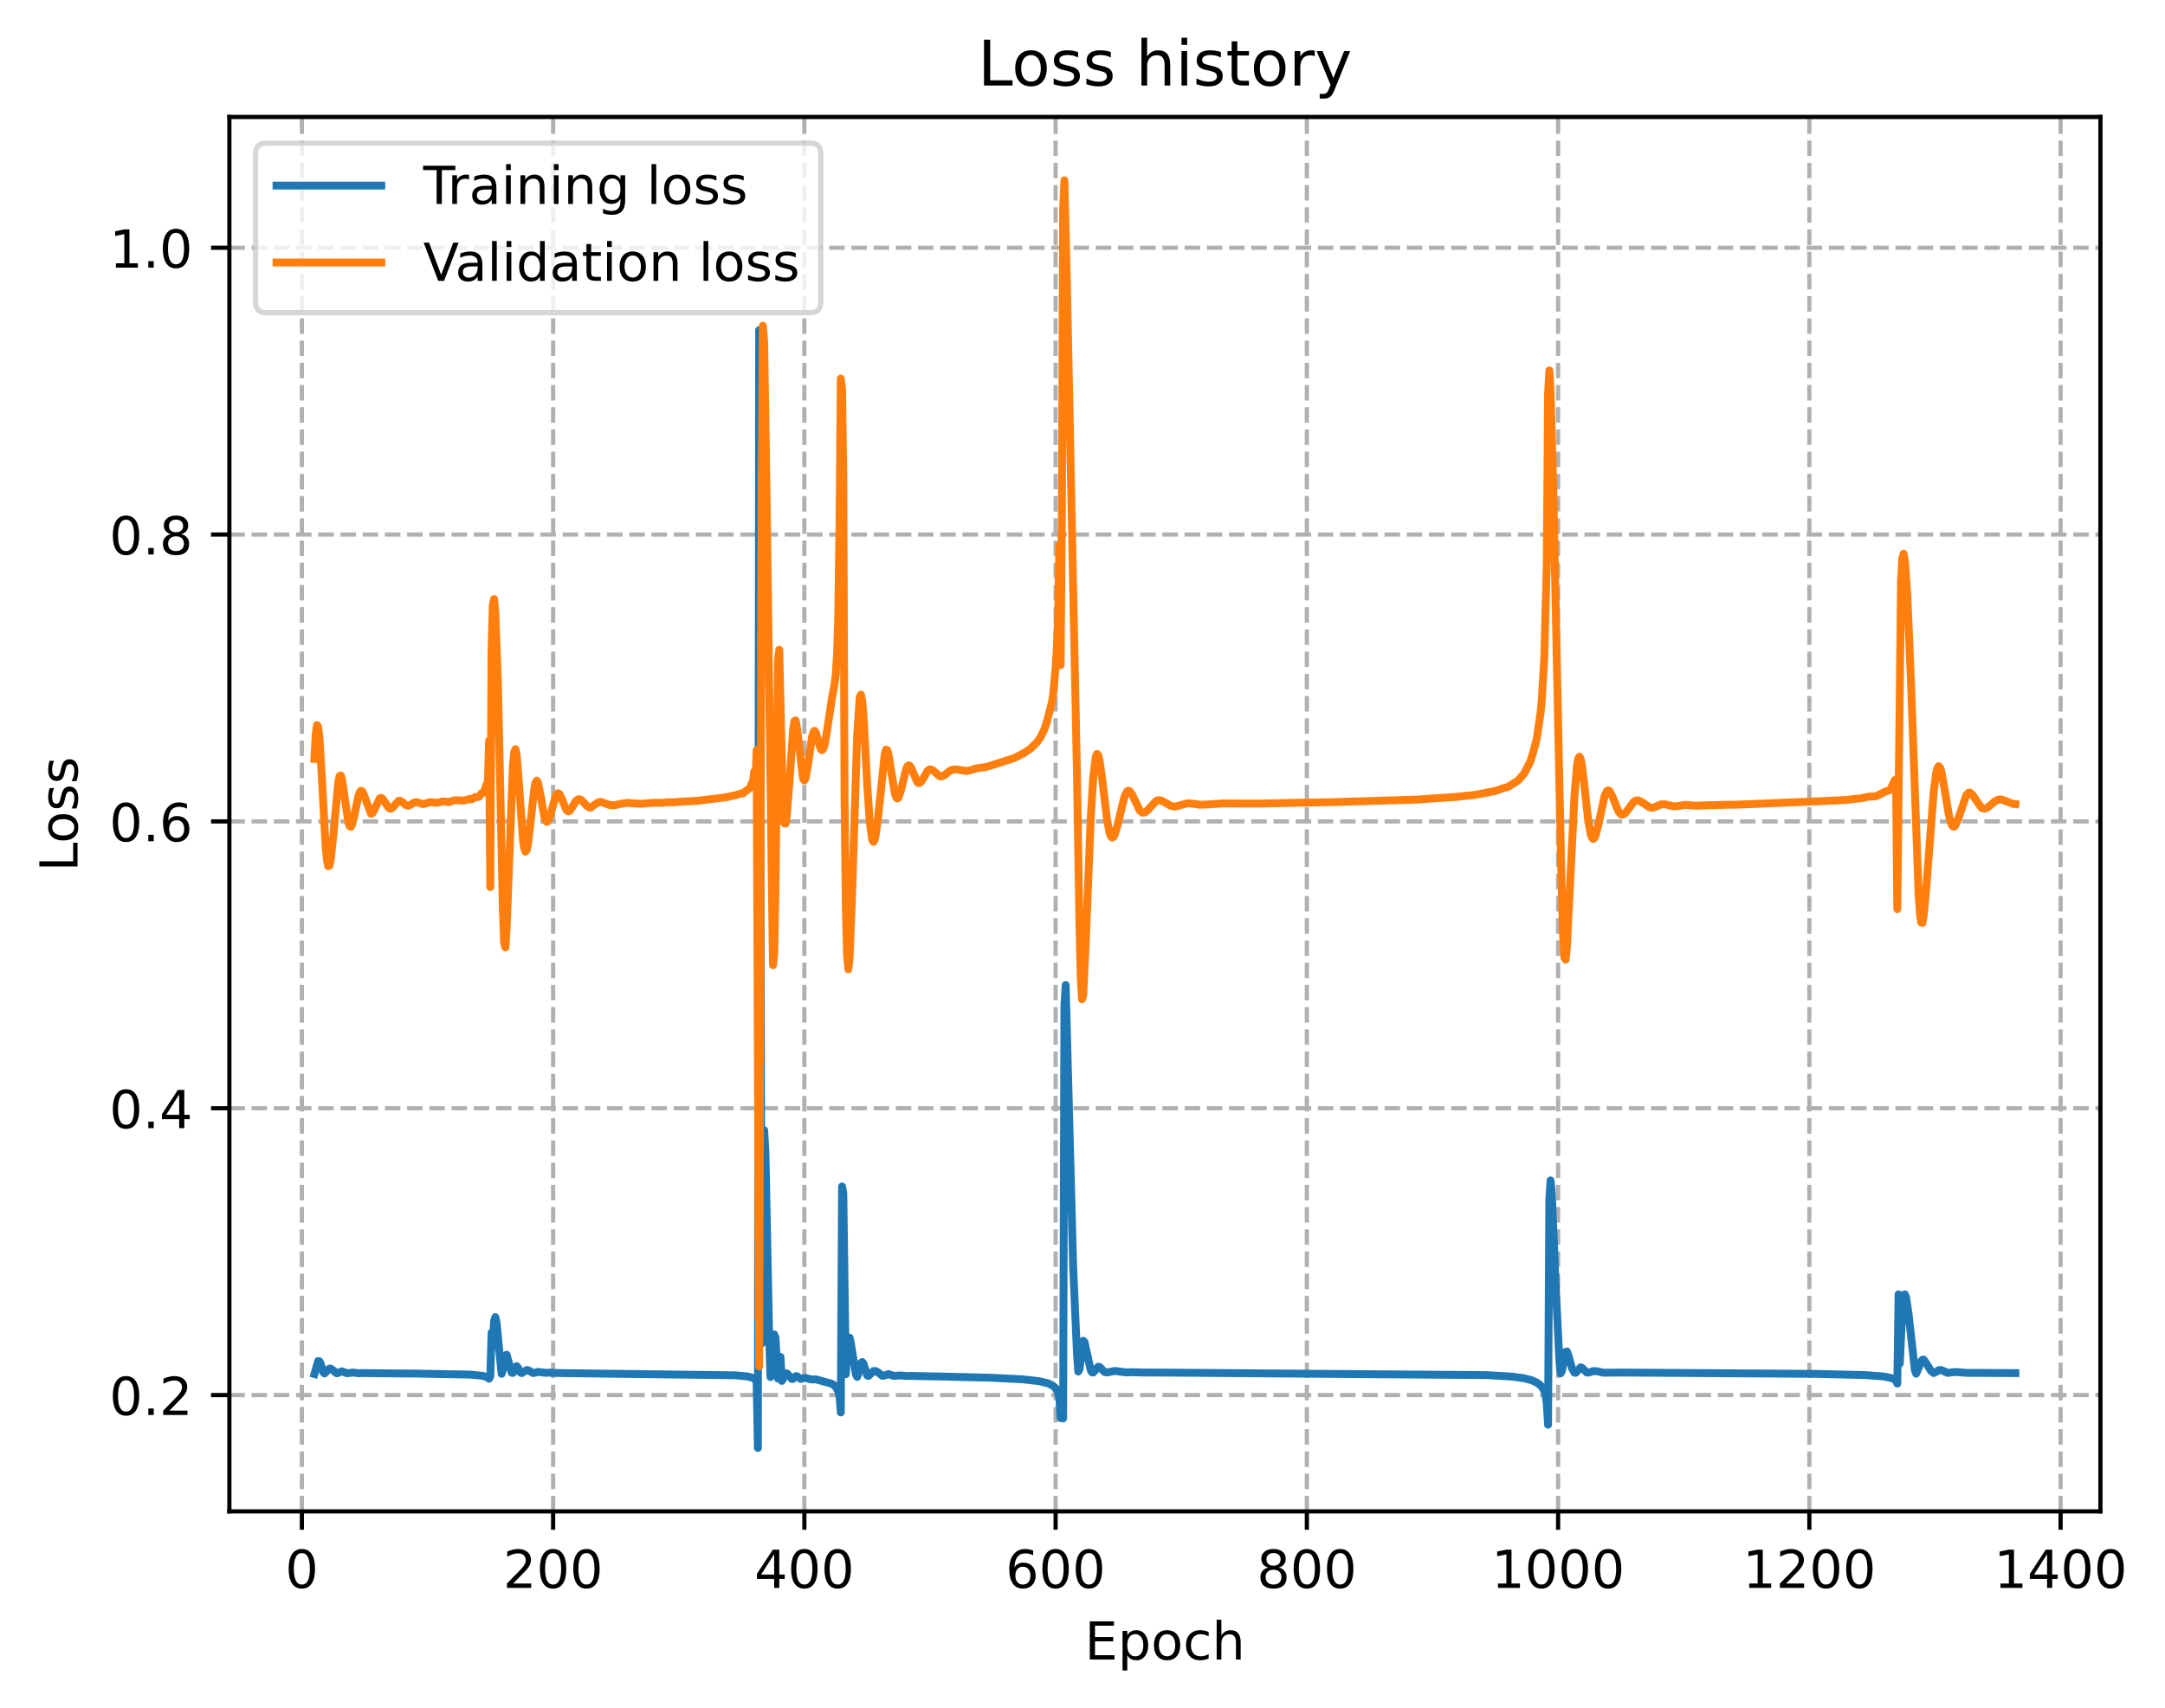 <?xml version="1.0" encoding="utf-8" standalone="no"?>
<!DOCTYPE svg PUBLIC "-//W3C//DTD SVG 1.1//EN"
  "http://www.w3.org/Graphics/SVG/1.1/DTD/svg11.dtd">
<!-- Created with matplotlib (https://matplotlib.org/) -->
<svg height="325.986pt" version="1.1" viewBox="0 0 413.225 325.986" width="413.225pt" xmlns="http://www.w3.org/2000/svg" xmlns:xlink="http://www.w3.org/1999/xlink">
 <defs>
  <style type="text/css">
*{stroke-linecap:butt;stroke-linejoin:round;}
  </style>
 </defs>
 <g id="figure_1">
  <g id="patch_1">
   <path d="M 0 325.986 
L 413.225 325.986 
L 413.225 0 
L 0 0 
z
" style="fill:#ffffff;"/>
  </g>
  <g id="axes_1">
   <g id="patch_2">
    <path d="M 43.781 288.43 
L 400.901 288.43 
L 400.901 22.318 
L 43.781 22.318 
z
" style="fill:#ffffff;"/>
   </g>
   <g id="matplotlib.axis_1">
    <g id="xtick_1">
     <g id="line2d_1">
      <path clip-path="url(#pef7f6960ed)" d="M 57.616 288.43 
L 57.616 22.318 
" style="fill:none;stroke:#b0b0b0;stroke-dasharray:2.96,1.28;stroke-dashoffset:0;stroke-width:0.8;"/>
     </g>
     <g id="line2d_2">
      <defs>
       <path d="M 0 0 
L 0 3.5 
" id="m39f2419088" style="stroke:#000000;stroke-width:0.8;"/>
      </defs>
      <g>
       <use style="stroke:#000000;stroke-width:0.8;" x="57.616" xlink:href="#m39f2419088" y="288.43"/>
      </g>
     </g>
     <g id="text_1">
      <!-- 0 -->
      <defs>
       <path d="M 31.781 66.406 
Q 24.172 66.406 20.328 58.906 
Q 16.5 51.422 16.5 36.375 
Q 16.5 21.391 20.328 13.891 
Q 24.172 6.391 31.781 6.391 
Q 39.453 6.391 43.281 13.891 
Q 47.125 21.391 47.125 36.375 
Q 47.125 51.422 43.281 58.906 
Q 39.453 66.406 31.781 66.406 
z
M 31.781 74.219 
Q 44.047 74.219 50.516 64.516 
Q 56.984 54.828 56.984 36.375 
Q 56.984 17.969 50.516 8.266 
Q 44.047 -1.422 31.781 -1.422 
Q 19.531 -1.422 13.062 8.266 
Q 6.594 17.969 6.594 36.375 
Q 6.594 54.828 13.062 64.516 
Q 19.531 74.219 31.781 74.219 
z
" id="DejaVuSans-48"/>
      </defs>
      <g transform="translate(54.435 303.029)scale(0.1 -0.1)">
       <use xlink:href="#DejaVuSans-48"/>
      </g>
     </g>
    </g>
    <g id="xtick_2">
     <g id="line2d_3">
      <path clip-path="url(#pef7f6960ed)" d="M 105.571 288.43 
L 105.571 22.318 
" style="fill:none;stroke:#b0b0b0;stroke-dasharray:2.96,1.28;stroke-dashoffset:0;stroke-width:0.8;"/>
     </g>
     <g id="line2d_4">
      <g>
       <use style="stroke:#000000;stroke-width:0.8;" x="105.571" xlink:href="#m39f2419088" y="288.43"/>
      </g>
     </g>
     <g id="text_2">
      <!-- 200 -->
      <defs>
       <path d="M 19.188 8.297 
L 53.609 8.297 
L 53.609 0 
L 7.328 0 
L 7.328 8.297 
Q 12.938 14.109 22.625 23.891 
Q 32.328 33.688 34.812 36.531 
Q 39.547 41.844 41.422 45.531 
Q 43.312 49.219 43.312 52.781 
Q 43.312 58.594 39.234 62.25 
Q 35.156 65.922 28.609 65.922 
Q 23.969 65.922 18.812 64.312 
Q 13.672 62.703 7.812 59.422 
L 7.812 69.391 
Q 13.766 71.781 18.938 73 
Q 24.125 74.219 28.422 74.219 
Q 39.75 74.219 46.484 68.547 
Q 53.219 62.891 53.219 53.422 
Q 53.219 48.922 51.531 44.891 
Q 49.859 40.875 45.406 35.406 
Q 44.188 33.984 37.641 27.219 
Q 31.109 20.453 19.188 8.297 
z
" id="DejaVuSans-50"/>
      </defs>
      <g transform="translate(96.027 303.029)scale(0.1 -0.1)">
       <use xlink:href="#DejaVuSans-50"/>
       <use x="63.623" xlink:href="#DejaVuSans-48"/>
       <use x="127.246" xlink:href="#DejaVuSans-48"/>
      </g>
     </g>
    </g>
    <g id="xtick_3">
     <g id="line2d_5">
      <path clip-path="url(#pef7f6960ed)" d="M 153.526 288.43 
L 153.526 22.318 
" style="fill:none;stroke:#b0b0b0;stroke-dasharray:2.96,1.28;stroke-dashoffset:0;stroke-width:0.8;"/>
     </g>
     <g id="line2d_6">
      <g>
       <use style="stroke:#000000;stroke-width:0.8;" x="153.526" xlink:href="#m39f2419088" y="288.43"/>
      </g>
     </g>
     <g id="text_3">
      <!-- 400 -->
      <defs>
       <path d="M 37.797 64.312 
L 12.891 25.391 
L 37.797 25.391 
z
M 35.203 72.906 
L 47.609 72.906 
L 47.609 25.391 
L 58.016 25.391 
L 58.016 17.188 
L 47.609 17.188 
L 47.609 0 
L 37.797 0 
L 37.797 17.188 
L 4.891 17.188 
L 4.891 26.703 
z
" id="DejaVuSans-52"/>
      </defs>
      <g transform="translate(143.982 303.029)scale(0.1 -0.1)">
       <use xlink:href="#DejaVuSans-52"/>
       <use x="63.623" xlink:href="#DejaVuSans-48"/>
       <use x="127.246" xlink:href="#DejaVuSans-48"/>
      </g>
     </g>
    </g>
    <g id="xtick_4">
     <g id="line2d_7">
      <path clip-path="url(#pef7f6960ed)" d="M 201.481 288.43 
L 201.481 22.318 
" style="fill:none;stroke:#b0b0b0;stroke-dasharray:2.96,1.28;stroke-dashoffset:0;stroke-width:0.8;"/>
     </g>
     <g id="line2d_8">
      <g>
       <use style="stroke:#000000;stroke-width:0.8;" x="201.481" xlink:href="#m39f2419088" y="288.43"/>
      </g>
     </g>
     <g id="text_4">
      <!-- 600 -->
      <defs>
       <path d="M 33.016 40.375 
Q 26.375 40.375 22.484 35.828 
Q 18.609 31.297 18.609 23.391 
Q 18.609 15.531 22.484 10.953 
Q 26.375 6.391 33.016 6.391 
Q 39.656 6.391 43.531 10.953 
Q 47.406 15.531 47.406 23.391 
Q 47.406 31.297 43.531 35.828 
Q 39.656 40.375 33.016 40.375 
z
M 52.594 71.297 
L 52.594 62.312 
Q 48.875 64.062 45.094 64.984 
Q 41.312 65.922 37.594 65.922 
Q 27.828 65.922 22.672 59.328 
Q 17.531 52.734 16.797 39.406 
Q 19.672 43.656 24.016 45.922 
Q 28.375 48.188 33.594 48.188 
Q 44.578 48.188 50.953 41.516 
Q 57.328 34.859 57.328 23.391 
Q 57.328 12.156 50.688 5.359 
Q 44.047 -1.422 33.016 -1.422 
Q 20.359 -1.422 13.672 8.266 
Q 6.984 17.969 6.984 36.375 
Q 6.984 53.656 15.188 63.938 
Q 23.391 74.219 37.203 74.219 
Q 40.922 74.219 44.703 73.484 
Q 48.484 72.75 52.594 71.297 
z
" id="DejaVuSans-54"/>
      </defs>
      <g transform="translate(191.937 303.029)scale(0.1 -0.1)">
       <use xlink:href="#DejaVuSans-54"/>
       <use x="63.623" xlink:href="#DejaVuSans-48"/>
       <use x="127.246" xlink:href="#DejaVuSans-48"/>
      </g>
     </g>
    </g>
    <g id="xtick_5">
     <g id="line2d_9">
      <path clip-path="url(#pef7f6960ed)" d="M 249.436 288.43 
L 249.436 22.318 
" style="fill:none;stroke:#b0b0b0;stroke-dasharray:2.96,1.28;stroke-dashoffset:0;stroke-width:0.8;"/>
     </g>
     <g id="line2d_10">
      <g>
       <use style="stroke:#000000;stroke-width:0.8;" x="249.436" xlink:href="#m39f2419088" y="288.43"/>
      </g>
     </g>
     <g id="text_5">
      <!-- 800 -->
      <defs>
       <path d="M 31.781 34.625 
Q 24.75 34.625 20.719 30.859 
Q 16.703 27.094 16.703 20.516 
Q 16.703 13.922 20.719 10.156 
Q 24.75 6.391 31.781 6.391 
Q 38.812 6.391 42.859 10.172 
Q 46.922 13.969 46.922 20.516 
Q 46.922 27.094 42.891 30.859 
Q 38.875 34.625 31.781 34.625 
z
M 21.922 38.812 
Q 15.578 40.375 12.031 44.719 
Q 8.5 49.078 8.5 55.328 
Q 8.5 64.062 14.719 69.141 
Q 20.953 74.219 31.781 74.219 
Q 42.672 74.219 48.875 69.141 
Q 55.078 64.062 55.078 55.328 
Q 55.078 49.078 51.531 44.719 
Q 48 40.375 41.703 38.812 
Q 48.828 37.156 52.797 32.312 
Q 56.781 27.484 56.781 20.516 
Q 56.781 9.906 50.312 4.234 
Q 43.844 -1.422 31.781 -1.422 
Q 19.734 -1.422 13.25 4.234 
Q 6.781 9.906 6.781 20.516 
Q 6.781 27.484 10.781 32.312 
Q 14.797 37.156 21.922 38.812 
z
M 18.312 54.391 
Q 18.312 48.734 21.844 45.562 
Q 25.391 42.391 31.781 42.391 
Q 38.141 42.391 41.719 45.562 
Q 45.312 48.734 45.312 54.391 
Q 45.312 60.062 41.719 63.234 
Q 38.141 66.406 31.781 66.406 
Q 25.391 66.406 21.844 63.234 
Q 18.312 60.062 18.312 54.391 
z
" id="DejaVuSans-56"/>
      </defs>
      <g transform="translate(239.892 303.029)scale(0.1 -0.1)">
       <use xlink:href="#DejaVuSans-56"/>
       <use x="63.623" xlink:href="#DejaVuSans-48"/>
       <use x="127.246" xlink:href="#DejaVuSans-48"/>
      </g>
     </g>
    </g>
    <g id="xtick_6">
     <g id="line2d_11">
      <path clip-path="url(#pef7f6960ed)" d="M 297.391 288.43 
L 297.391 22.318 
" style="fill:none;stroke:#b0b0b0;stroke-dasharray:2.96,1.28;stroke-dashoffset:0;stroke-width:0.8;"/>
     </g>
     <g id="line2d_12">
      <g>
       <use style="stroke:#000000;stroke-width:0.8;" x="297.391" xlink:href="#m39f2419088" y="288.43"/>
      </g>
     </g>
     <g id="text_6">
      <!-- 1000 -->
      <defs>
       <path d="M 12.406 8.297 
L 28.516 8.297 
L 28.516 63.922 
L 10.984 60.406 
L 10.984 69.391 
L 28.422 72.906 
L 38.281 72.906 
L 38.281 8.297 
L 54.391 8.297 
L 54.391 0 
L 12.406 0 
z
" id="DejaVuSans-49"/>
      </defs>
      <g transform="translate(284.666 303.029)scale(0.1 -0.1)">
       <use xlink:href="#DejaVuSans-49"/>
       <use x="63.623" xlink:href="#DejaVuSans-48"/>
       <use x="127.246" xlink:href="#DejaVuSans-48"/>
       <use x="190.869" xlink:href="#DejaVuSans-48"/>
      </g>
     </g>
    </g>
    <g id="xtick_7">
     <g id="line2d_13">
      <path clip-path="url(#pef7f6960ed)" d="M 345.346 288.43 
L 345.346 22.318 
" style="fill:none;stroke:#b0b0b0;stroke-dasharray:2.96,1.28;stroke-dashoffset:0;stroke-width:0.8;"/>
     </g>
     <g id="line2d_14">
      <g>
       <use style="stroke:#000000;stroke-width:0.8;" x="345.346" xlink:href="#m39f2419088" y="288.43"/>
      </g>
     </g>
     <g id="text_7">
      <!-- 1200 -->
      <g transform="translate(332.621 303.029)scale(0.1 -0.1)">
       <use xlink:href="#DejaVuSans-49"/>
       <use x="63.623" xlink:href="#DejaVuSans-50"/>
       <use x="127.246" xlink:href="#DejaVuSans-48"/>
       <use x="190.869" xlink:href="#DejaVuSans-48"/>
      </g>
     </g>
    </g>
    <g id="xtick_8">
     <g id="line2d_15">
      <path clip-path="url(#pef7f6960ed)" d="M 393.3 288.43 
L 393.3 22.318 
" style="fill:none;stroke:#b0b0b0;stroke-dasharray:2.96,1.28;stroke-dashoffset:0;stroke-width:0.8;"/>
     </g>
     <g id="line2d_16">
      <g>
       <use style="stroke:#000000;stroke-width:0.8;" x="393.3" xlink:href="#m39f2419088" y="288.43"/>
      </g>
     </g>
     <g id="text_8">
      <!-- 1400 -->
      <g transform="translate(380.575 303.029)scale(0.1 -0.1)">
       <use xlink:href="#DejaVuSans-49"/>
       <use x="63.623" xlink:href="#DejaVuSans-52"/>
       <use x="127.246" xlink:href="#DejaVuSans-48"/>
       <use x="190.869" xlink:href="#DejaVuSans-48"/>
      </g>
     </g>
    </g>
    <g id="text_9">
     <!-- Epoch -->
     <defs>
      <path d="M 9.812 72.906 
L 55.906 72.906 
L 55.906 64.594 
L 19.672 64.594 
L 19.672 43.016 
L 54.391 43.016 
L 54.391 34.719 
L 19.672 34.719 
L 19.672 8.297 
L 56.781 8.297 
L 56.781 0 
L 9.812 0 
z
" id="DejaVuSans-69"/>
      <path d="M 18.109 8.203 
L 18.109 -20.797 
L 9.078 -20.797 
L 9.078 54.688 
L 18.109 54.688 
L 18.109 46.391 
Q 20.953 51.266 25.266 53.625 
Q 29.594 56 35.594 56 
Q 45.562 56 51.781 48.094 
Q 58.016 40.188 58.016 27.297 
Q 58.016 14.406 51.781 6.484 
Q 45.562 -1.422 35.594 -1.422 
Q 29.594 -1.422 25.266 0.953 
Q 20.953 3.328 18.109 8.203 
z
M 48.688 27.297 
Q 48.688 37.203 44.609 42.844 
Q 40.531 48.484 33.406 48.484 
Q 26.266 48.484 22.188 42.844 
Q 18.109 37.203 18.109 27.297 
Q 18.109 17.391 22.188 11.75 
Q 26.266 6.109 33.406 6.109 
Q 40.531 6.109 44.609 11.75 
Q 48.688 17.391 48.688 27.297 
z
" id="DejaVuSans-112"/>
      <path d="M 30.609 48.391 
Q 23.391 48.391 19.188 42.75 
Q 14.984 37.109 14.984 27.297 
Q 14.984 17.484 19.156 11.844 
Q 23.344 6.203 30.609 6.203 
Q 37.797 6.203 41.984 11.859 
Q 46.188 17.531 46.188 27.297 
Q 46.188 37.016 41.984 42.703 
Q 37.797 48.391 30.609 48.391 
z
M 30.609 56 
Q 42.328 56 49.016 48.375 
Q 55.719 40.766 55.719 27.297 
Q 55.719 13.875 49.016 6.219 
Q 42.328 -1.422 30.609 -1.422 
Q 18.844 -1.422 12.172 6.219 
Q 5.516 13.875 5.516 27.297 
Q 5.516 40.766 12.172 48.375 
Q 18.844 56 30.609 56 
z
" id="DejaVuSans-111"/>
      <path d="M 48.781 52.594 
L 48.781 44.188 
Q 44.969 46.297 41.141 47.344 
Q 37.312 48.391 33.406 48.391 
Q 24.656 48.391 19.812 42.844 
Q 14.984 37.312 14.984 27.297 
Q 14.984 17.281 19.812 11.734 
Q 24.656 6.203 33.406 6.203 
Q 37.312 6.203 41.141 7.25 
Q 44.969 8.297 48.781 10.406 
L 48.781 2.094 
Q 45.016 0.344 40.984 -0.531 
Q 36.969 -1.422 32.422 -1.422 
Q 20.062 -1.422 12.781 6.344 
Q 5.516 14.109 5.516 27.297 
Q 5.516 40.672 12.859 48.328 
Q 20.219 56 33.016 56 
Q 37.156 56 41.109 55.141 
Q 45.062 54.297 48.781 52.594 
z
" id="DejaVuSans-99"/>
      <path d="M 54.891 33.016 
L 54.891 0 
L 45.906 0 
L 45.906 32.719 
Q 45.906 40.484 42.875 44.328 
Q 39.844 48.188 33.797 48.188 
Q 26.516 48.188 22.312 43.547 
Q 18.109 38.922 18.109 30.906 
L 18.109 0 
L 9.078 0 
L 9.078 75.984 
L 18.109 75.984 
L 18.109 46.188 
Q 21.344 51.125 25.703 53.562 
Q 30.078 56 35.797 56 
Q 45.219 56 50.047 50.172 
Q 54.891 44.344 54.891 33.016 
z
" id="DejaVuSans-104"/>
     </defs>
     <g transform="translate(207.03 316.707)scale(0.1 -0.1)">
      <use xlink:href="#DejaVuSans-69"/>
      <use x="63.184" xlink:href="#DejaVuSans-112"/>
      <use x="126.66" xlink:href="#DejaVuSans-111"/>
      <use x="187.842" xlink:href="#DejaVuSans-99"/>
      <use x="242.822" xlink:href="#DejaVuSans-104"/>
     </g>
    </g>
   </g>
   <g id="matplotlib.axis_2">
    <g id="ytick_1">
     <g id="line2d_17">
      <path clip-path="url(#pef7f6960ed)" d="M 43.781 266.233 
L 400.901 266.233 
" style="fill:none;stroke:#b0b0b0;stroke-dasharray:2.96,1.28;stroke-dashoffset:0;stroke-width:0.8;"/>
     </g>
     <g id="line2d_18">
      <defs>
       <path d="M 0 0 
L -3.5 0 
" id="mbfe4d84123" style="stroke:#000000;stroke-width:0.8;"/>
      </defs>
      <g>
       <use style="stroke:#000000;stroke-width:0.8;" x="43.781" xlink:href="#mbfe4d84123" y="266.233"/>
      </g>
     </g>
     <g id="text_10">
      <!-- 0.2 -->
      <defs>
       <path d="M 10.688 12.406 
L 21 12.406 
L 21 0 
L 10.688 0 
z
" id="DejaVuSans-46"/>
      </defs>
      <g transform="translate(20.878 270.032)scale(0.1 -0.1)">
       <use xlink:href="#DejaVuSans-48"/>
       <use x="63.623" xlink:href="#DejaVuSans-46"/>
       <use x="95.41" xlink:href="#DejaVuSans-50"/>
      </g>
     </g>
    </g>
    <g id="ytick_2">
     <g id="line2d_19">
      <path clip-path="url(#pef7f6960ed)" d="M 43.781 211.493 
L 400.901 211.493 
" style="fill:none;stroke:#b0b0b0;stroke-dasharray:2.96,1.28;stroke-dashoffset:0;stroke-width:0.8;"/>
     </g>
     <g id="line2d_20">
      <g>
       <use style="stroke:#000000;stroke-width:0.8;" x="43.781" xlink:href="#mbfe4d84123" y="211.493"/>
      </g>
     </g>
     <g id="text_11">
      <!-- 0.4 -->
      <g transform="translate(20.878 215.293)scale(0.1 -0.1)">
       <use xlink:href="#DejaVuSans-48"/>
       <use x="63.623" xlink:href="#DejaVuSans-46"/>
       <use x="95.41" xlink:href="#DejaVuSans-52"/>
      </g>
     </g>
    </g>
    <g id="ytick_3">
     <g id="line2d_21">
      <path clip-path="url(#pef7f6960ed)" d="M 43.781 156.754 
L 400.901 156.754 
" style="fill:none;stroke:#b0b0b0;stroke-dasharray:2.96,1.28;stroke-dashoffset:0;stroke-width:0.8;"/>
     </g>
     <g id="line2d_22">
      <g>
       <use style="stroke:#000000;stroke-width:0.8;" x="43.781" xlink:href="#mbfe4d84123" y="156.754"/>
      </g>
     </g>
     <g id="text_12">
      <!-- 0.6 -->
      <g transform="translate(20.878 160.553)scale(0.1 -0.1)">
       <use xlink:href="#DejaVuSans-48"/>
       <use x="63.623" xlink:href="#DejaVuSans-46"/>
       <use x="95.41" xlink:href="#DejaVuSans-54"/>
      </g>
     </g>
    </g>
    <g id="ytick_4">
     <g id="line2d_23">
      <path clip-path="url(#pef7f6960ed)" d="M 43.781 102.015 
L 400.901 102.015 
" style="fill:none;stroke:#b0b0b0;stroke-dasharray:2.96,1.28;stroke-dashoffset:0;stroke-width:0.8;"/>
     </g>
     <g id="line2d_24">
      <g>
       <use style="stroke:#000000;stroke-width:0.8;" x="43.781" xlink:href="#mbfe4d84123" y="102.015"/>
      </g>
     </g>
     <g id="text_13">
      <!-- 0.8 -->
      <g transform="translate(20.878 105.814)scale(0.1 -0.1)">
       <use xlink:href="#DejaVuSans-48"/>
       <use x="63.623" xlink:href="#DejaVuSans-46"/>
       <use x="95.41" xlink:href="#DejaVuSans-56"/>
      </g>
     </g>
    </g>
    <g id="ytick_5">
     <g id="line2d_25">
      <path clip-path="url(#pef7f6960ed)" d="M 43.781 47.275 
L 400.901 47.275 
" style="fill:none;stroke:#b0b0b0;stroke-dasharray:2.96,1.28;stroke-dashoffset:0;stroke-width:0.8;"/>
     </g>
     <g id="line2d_26">
      <g>
       <use style="stroke:#000000;stroke-width:0.8;" x="43.781" xlink:href="#mbfe4d84123" y="47.275"/>
      </g>
     </g>
     <g id="text_14">
      <!-- 1.0 -->
      <g transform="translate(20.878 51.074)scale(0.1 -0.1)">
       <use xlink:href="#DejaVuSans-49"/>
       <use x="63.623" xlink:href="#DejaVuSans-46"/>
       <use x="95.41" xlink:href="#DejaVuSans-48"/>
      </g>
     </g>
    </g>
    <g id="text_15">
     <!-- Loss -->
     <defs>
      <path d="M 9.812 72.906 
L 19.672 72.906 
L 19.672 8.297 
L 55.172 8.297 
L 55.172 0 
L 9.812 0 
z
" id="DejaVuSans-76"/>
      <path d="M 44.281 53.078 
L 44.281 44.578 
Q 40.484 46.531 36.375 47.5 
Q 32.281 48.484 27.875 48.484 
Q 21.188 48.484 17.844 46.438 
Q 14.5 44.391 14.5 40.281 
Q 14.5 37.156 16.891 35.375 
Q 19.281 33.594 26.516 31.984 
L 29.594 31.297 
Q 39.156 29.25 43.188 25.516 
Q 47.219 21.781 47.219 15.094 
Q 47.219 7.469 41.188 3.016 
Q 35.156 -1.422 24.609 -1.422 
Q 20.219 -1.422 15.453 -0.562 
Q 10.688 0.297 5.422 2 
L 5.422 11.281 
Q 10.406 8.688 15.234 7.391 
Q 20.062 6.109 24.812 6.109 
Q 31.156 6.109 34.562 8.281 
Q 37.984 10.453 37.984 14.406 
Q 37.984 18.062 35.516 20.016 
Q 33.062 21.969 24.703 23.781 
L 21.578 24.516 
Q 13.234 26.266 9.516 29.906 
Q 5.812 33.547 5.812 39.891 
Q 5.812 47.609 11.281 51.797 
Q 16.75 56 26.812 56 
Q 31.781 56 36.172 55.266 
Q 40.578 54.547 44.281 53.078 
z
" id="DejaVuSans-115"/>
     </defs>
     <g transform="translate(14.798 166.341)rotate(-90)scale(0.1 -0.1)">
      <use xlink:href="#DejaVuSans-76"/>
      <use x="53.963" xlink:href="#DejaVuSans-111"/>
      <use x="115.145" xlink:href="#DejaVuSans-115"/>
      <use x="167.244" xlink:href="#DejaVuSans-115"/>
     </g>
    </g>
   </g>
   <g id="line2d_27">
    <path clip-path="url(#pef7f6960ed)" d="M 60.014 262.218 
L 60.733 259.724 
L 60.973 259.788 
L 61.213 260.293 
L 61.692 261.873 
L 61.932 262.106 
L 62.891 261.174 
L 63.131 261.187 
L 63.611 261.522 
L 64.09 261.985 
L 64.33 262.074 
L 64.809 261.866 
L 65.289 261.71 
L 66.248 262.064 
L 67.447 261.934 
L 68.406 262.062 
L 69.605 262.028 
L 70.804 262.052 
L 73.441 262.08 
L 79.436 262.131 
L 89.746 262.328 
L 92.144 262.557 
L 92.863 262.773 
L 93.343 263.1 
L 93.582 262.653 
L 93.822 254.323 
L 94.062 256.36 
L 94.302 252.087 
L 94.541 251.342 
L 94.781 252.45 
L 95.261 257.429 
L 95.74 262.186 
L 95.98 261.415 
L 96.46 258.73 
L 96.699 258.529 
L 97.659 261.973 
L 97.898 262.01 
L 98.378 260.857 
L 98.618 260.715 
L 98.857 260.975 
L 99.337 261.933 
L 99.577 262.042 
L 100.536 261.447 
L 101.015 261.59 
L 101.735 262.024 
L 102.214 261.944 
L 102.694 261.801 
L 104.132 261.986 
L 104.852 261.949 
L 106.29 262.018 
L 107.729 262.045 
L 140.338 262.459 
L 142.736 262.686 
L 143.695 262.957 
L 144.175 263.296 
L 144.415 263.617 
L 144.654 276.334 
L 144.894 62.993 
L 145.374 256.401 
L 145.613 240.266 
L 145.853 215.689 
L 146.093 219.8 
L 146.812 255.351 
L 147.052 262.789 
L 147.292 262.073 
L 147.771 254.66 
L 148.011 255.301 
L 148.491 263.081 
L 148.731 259.741 
L 148.97 258.945 
L 149.21 263.531 
L 149.45 263.188 
L 149.69 262.441 
L 149.929 262.105 
L 150.169 262.086 
L 150.649 262.578 
L 151.128 263.157 
L 151.368 263.151 
L 151.848 262.652 
L 152.087 262.613 
L 152.807 263.152 
L 153.286 263.043 
L 153.766 262.94 
L 154.485 263.173 
L 154.965 263.259 
L 155.684 263.223 
L 158.801 264.079 
L 159.281 264.416 
L 159.76 265.02 
L 160 265.528 
L 160.24 266.474 
L 160.479 269.55 
L 160.719 226.426 
L 160.959 227.714 
L 161.439 262.254 
L 161.678 257.981 
L 161.918 255.698 
L 162.158 255.282 
L 162.398 256.338 
L 163.357 262.286 
L 163.597 262.767 
L 163.836 262.142 
L 164.316 260.152 
L 164.556 259.92 
L 164.795 260.189 
L 165.515 262.486 
L 165.754 262.589 
L 166.714 261.654 
L 167.193 261.656 
L 167.673 261.97 
L 168.392 262.541 
L 168.632 262.562 
L 169.591 262.229 
L 170.55 262.575 
L 171.989 262.49 
L 172.948 262.594 
L 174.147 262.581 
L 175.345 262.611 
L 179.422 262.688 
L 189.013 262.918 
L 195.247 263.232 
L 198.364 263.585 
L 200.042 263.993 
L 201.001 264.475 
L 201.481 264.932 
L 201.721 265.295 
L 201.96 265.87 
L 202.2 266.973 
L 202.44 270.616 
L 202.68 265.104 
L 202.92 270.694 
L 203.159 192.107 
L 203.399 187.992 
L 204.838 242.038 
L 205.557 258.254 
L 205.797 261.741 
L 206.037 261.345 
L 206.756 255.877 
L 206.996 256.106 
L 208.195 261.524 
L 208.434 261.911 
L 208.674 261.925 
L 209.633 260.812 
L 209.873 260.875 
L 210.353 261.365 
L 210.832 261.843 
L 211.312 261.922 
L 212.75 261.628 
L 214.908 261.903 
L 216.107 261.875 
L 217.786 261.925 
L 221.622 261.939 
L 283.723 262.424 
L 288.519 262.704 
L 290.917 263.029 
L 292.355 263.408 
L 293.314 263.843 
L 294.034 264.379 
L 294.513 264.974 
L 294.753 265.447 
L 294.993 266.206 
L 295.233 267.875 
L 295.472 271.893 
L 295.712 228.849 
L 295.952 225.273 
L 296.192 227.838 
L 296.911 245.087 
L 297.63 259.494 
L 297.87 262.088 
L 298.11 261.666 
L 298.829 257.986 
L 299.069 257.91 
L 299.309 258.514 
L 300.028 261.081 
L 300.508 261.966 
L 300.747 261.988 
L 301.707 260.932 
L 301.946 261.032 
L 302.905 261.956 
L 303.385 261.895 
L 304.104 261.651 
L 304.824 261.7 
L 306.023 261.96 
L 309.619 261.938 
L 317.292 261.987 
L 346.544 262.186 
L 356.135 262.422 
L 359.492 262.68 
L 360.931 262.961 
L 361.65 263.274 
L 361.89 263.464 
L 362.13 264.041 
L 362.37 247.016 
L 362.609 260.21 
L 363.089 249.887 
L 363.329 247.607 
L 363.568 247.017 
L 363.808 247.577 
L 364.288 250.832 
L 365.487 261.483 
L 365.726 262.15 
L 366.206 261.042 
L 366.685 259.829 
L 366.925 259.485 
L 367.165 259.472 
L 367.645 260.143 
L 368.604 261.681 
L 369.083 262.025 
L 369.563 261.809 
L 370.042 261.468 
L 370.522 261.454 
L 371.721 262.001 
L 372.68 261.87 
L 373.399 261.842 
L 375.317 261.991 
L 376.996 261.994 
L 380.353 262.019 
L 384.669 262.038 
L 384.669 262.038 
" style="fill:none;stroke:#1f77b4;stroke-linecap:square;stroke-width:1.5;"/>
   </g>
   <g id="line2d_28">
    <path clip-path="url(#pef7f6960ed)" d="M 60.014 144.827 
L 60.254 140.18 
L 60.494 138.38 
L 60.733 138.723 
L 60.973 140.76 
L 61.453 148.737 
L 62.172 161.908 
L 62.412 164.228 
L 62.651 165.296 
L 62.891 165.179 
L 63.131 164.031 
L 63.611 159.535 
L 64.57 149.219 
L 64.809 148.122 
L 65.049 147.996 
L 65.289 148.756 
L 65.769 152.052 
L 66.488 156.908 
L 66.728 157.642 
L 66.967 157.789 
L 67.207 157.375 
L 67.687 155.361 
L 68.406 151.903 
L 68.646 151.232 
L 68.886 150.904 
L 69.125 150.987 
L 69.365 151.436 
L 70.804 155.277 
L 71.044 155.215 
L 71.283 154.885 
L 72.482 152.363 
L 72.722 152.254 
L 72.962 152.364 
L 73.441 153.042 
L 74.161 154.125 
L 74.4 154.3 
L 74.64 154.312 
L 74.88 154.175 
L 76.079 152.834 
L 76.319 152.803 
L 76.798 153.074 
L 77.518 153.671 
L 77.997 153.757 
L 78.477 153.509 
L 78.956 153.188 
L 79.436 153.076 
L 79.915 153.194 
L 80.635 153.456 
L 81.114 153.363 
L 82.073 153.082 
L 83.512 153.202 
L 84.471 152.928 
L 85.67 153.059 
L 86.629 152.76 
L 87.108 152.716 
L 88.547 152.77 
L 89.746 152.457 
L 89.986 152.54 
L 90.226 152.459 
L 90.705 152.088 
L 91.185 152.118 
L 91.424 152.06 
L 91.904 151.393 
L 92.144 151.359 
L 92.384 151.136 
L 92.863 149.655 
L 93.103 149.893 
L 93.343 141.353 
L 93.582 169.294 
L 93.822 124.003 
L 94.062 115.516 
L 94.302 114.319 
L 94.541 116.906 
L 95.021 129.826 
L 95.501 151.378 
L 95.98 173.661 
L 96.22 179.9 
L 96.46 180.809 
L 96.699 177.169 
L 97.898 146.086 
L 98.138 143.534 
L 98.378 142.969 
L 98.618 144.12 
L 99.097 150.221 
L 99.817 160.266 
L 100.056 161.908 
L 100.296 162.536 
L 100.536 162.222 
L 100.776 161.095 
L 101.255 157.026 
L 101.974 150.515 
L 102.214 149.357 
L 102.454 148.972 
L 102.694 149.358 
L 103.173 151.801 
L 103.893 155.855 
L 104.132 156.579 
L 104.372 156.841 
L 104.612 156.682 
L 105.092 155.356 
L 106.051 151.92 
L 106.29 151.511 
L 106.53 151.387 
L 106.77 151.542 
L 107.25 152.476 
L 107.969 154.285 
L 108.209 154.67 
L 108.448 154.829 
L 108.688 154.771 
L 109.168 154.127 
L 109.887 152.901 
L 110.367 152.516 
L 110.846 152.604 
L 111.326 153.049 
L 112.045 153.837 
L 112.525 154.121 
L 112.764 154.095 
L 113.484 153.573 
L 114.203 153.102 
L 114.683 153.026 
L 115.402 153.285 
L 116.361 153.627 
L 117.32 153.662 
L 118.519 153.407 
L 119.718 153.212 
L 120.917 153.321 
L 122.355 153.391 
L 124.753 153.205 
L 126.431 153.215 
L 127.63 153.086 
L 128.589 153.104 
L 129.549 153.015 
L 130.747 152.952 
L 133.385 152.795 
L 138.66 152.141 
L 139.619 151.9 
L 140.338 151.774 
L 141.298 151.454 
L 141.777 151.416 
L 143.216 150.302 
L 143.455 149.501 
L 143.695 149.473 
L 143.935 147.241 
L 144.175 149.798 
L 144.415 143.136 
L 144.894 260.766 
L 145.374 91.29 
L 145.613 62.154 
L 145.853 65.171 
L 146.333 95.623 
L 147.532 184.194 
L 147.771 182.111 
L 148.011 170.245 
L 148.491 126.004 
L 148.731 123.993 
L 149.45 154.611 
L 149.69 157.082 
L 149.929 157.186 
L 150.169 155.667 
L 150.649 149.656 
L 151.368 139.321 
L 151.608 137.649 
L 151.848 137.48 
L 152.087 138.676 
L 153.286 148.641 
L 153.526 148.942 
L 153.766 148.496 
L 154.245 145.8 
L 154.965 140.779 
L 155.204 139.815 
L 155.444 139.465 
L 155.684 139.697 
L 156.164 141.357 
L 156.643 142.926 
L 156.883 143.154 
L 157.123 142.924 
L 157.362 142.233 
L 157.842 139.563 
L 158.801 133.129 
L 159.281 130.592 
L 159.52 128.703 
L 159.76 125.022 
L 160 117.072 
L 160.24 99.358 
L 160.479 72.246 
L 160.719 74.153 
L 160.959 90.862 
L 161.199 152.282 
L 161.439 173.347 
L 161.678 182.484 
L 161.918 184.985 
L 162.158 182.844 
L 162.637 170.787 
L 163.597 140.468 
L 164.076 133.18 
L 164.316 132.559 
L 164.556 133.649 
L 164.795 136.236 
L 165.515 149.525 
L 165.994 156.77 
L 166.474 160.273 
L 166.714 160.661 
L 166.953 160.246 
L 167.193 159.119 
L 167.673 155.263 
L 168.872 143.814 
L 169.111 143.05 
L 169.351 143.144 
L 169.591 143.993 
L 170.07 146.965 
L 170.79 151.378 
L 171.03 152.134 
L 171.269 152.388 
L 171.509 152.188 
L 171.989 150.71 
L 172.948 146.767 
L 173.187 146.25 
L 173.427 146.051 
L 173.667 146.158 
L 173.907 146.531 
L 175.106 149.292 
L 175.345 149.451 
L 175.585 149.411 
L 176.065 148.823 
L 177.024 147.125 
L 177.503 146.803 
L 177.983 146.967 
L 179.422 148.162 
L 179.901 148.126 
L 180.381 147.834 
L 181.34 147.087 
L 181.819 146.865 
L 182.539 146.829 
L 184.457 147.144 
L 185.176 146.993 
L 186.375 146.627 
L 188.054 146.393 
L 189.013 146.137 
L 193.568 144.668 
L 195.487 143.691 
L 196.685 142.875 
L 197.884 141.705 
L 198.604 140.701 
L 199.323 139.216 
L 199.802 137.751 
L 200.762 134.066 
L 201.001 132.69 
L 201.481 127.378 
L 201.721 123.552 
L 201.96 117.352 
L 202.2 104.106 
L 202.44 126.927 
L 202.68 96.638 
L 202.92 39.79 
L 203.159 34.414 
L 203.639 53.988 
L 205.557 147.693 
L 206.037 176.783 
L 206.276 186.41 
L 206.516 190.687 
L 206.756 189.957 
L 207.235 179.75 
L 208.195 155.897 
L 208.674 148.146 
L 209.154 144.363 
L 209.393 143.871 
L 209.633 144.166 
L 209.873 145.132 
L 210.353 148.542 
L 211.312 156.566 
L 211.791 158.998 
L 212.031 159.61 
L 212.271 159.841 
L 212.51 159.724 
L 212.75 159.302 
L 213.23 157.728 
L 214.668 151.874 
L 215.148 151.003 
L 215.388 150.897 
L 215.628 150.991 
L 216.107 151.672 
L 217.546 154.689 
L 218.025 155.085 
L 218.505 155.054 
L 218.984 154.682 
L 220.663 152.856 
L 221.142 152.694 
L 221.622 152.757 
L 222.341 153.135 
L 223.54 153.815 
L 224.259 153.934 
L 225.219 153.68 
L 226.657 153.306 
L 227.377 153.344 
L 229.055 153.573 
L 230.494 153.528 
L 233.371 153.334 
L 240.564 153.352 
L 247.997 153.192 
L 253.752 153.094 
L 270.536 152.591 
L 273.653 152.366 
L 277.729 152.1 
L 280.127 151.843 
L 281.326 151.724 
L 282.764 151.465 
L 285.402 150.944 
L 286.841 150.442 
L 287.8 150.185 
L 288.999 149.426 
L 289.718 149.002 
L 290.677 147.869 
L 290.917 147.626 
L 292.116 145.261 
L 292.595 143.699 
L 293.314 140.996 
L 294.034 136.097 
L 294.274 133.564 
L 294.753 125.528 
L 295.233 107.329 
L 295.472 75.155 
L 295.712 70.689 
L 295.952 74.614 
L 296.432 92.015 
L 297.63 149.341 
L 298.11 171.24 
L 298.35 178.817 
L 298.59 182.76 
L 298.829 183.147 
L 299.069 180.706 
L 299.549 171.184 
L 300.508 151.912 
L 300.987 146.115 
L 301.227 144.77 
L 301.467 144.399 
L 301.707 144.885 
L 301.946 146.115 
L 302.426 150.125 
L 303.145 156.598 
L 303.625 159.271 
L 303.865 159.905 
L 304.104 160.099 
L 304.344 159.895 
L 304.584 159.341 
L 305.063 157.422 
L 306.262 151.899 
L 306.742 150.916 
L 306.982 150.827 
L 307.221 150.984 
L 307.701 151.869 
L 308.9 154.841 
L 309.379 155.401 
L 309.619 155.479 
L 310.099 155.273 
L 310.578 154.719 
L 311.777 153.075 
L 312.257 152.766 
L 312.736 152.75 
L 313.456 153.129 
L 314.894 154.099 
L 315.374 154.15 
L 315.853 154.018 
L 317.052 153.51 
L 317.771 153.483 
L 318.731 153.709 
L 319.45 153.88 
L 320.169 153.84 
L 321.608 153.604 
L 322.807 153.698 
L 323.766 153.752 
L 326.164 153.657 
L 327.123 153.659 
L 328.561 153.608 
L 329.76 153.579 
L 331.199 153.577 
L 349.901 152.79 
L 351.1 152.732 
L 352.539 152.649 
L 353.977 152.451 
L 355.176 152.36 
L 356.615 152.036 
L 358.054 151.963 
L 359.972 151.004 
L 360.691 150.796 
L 360.931 150.459 
L 361.65 148.857 
L 361.89 149.214 
L 362.13 173.485 
L 362.849 110.685 
L 363.089 106.592 
L 363.329 105.665 
L 363.568 106.886 
L 364.048 113.653 
L 364.767 130.825 
L 366.206 170.936 
L 366.446 174.295 
L 366.685 176.029 
L 366.925 176.114 
L 367.165 174.804 
L 367.645 169.604 
L 369.083 151.006 
L 369.563 147.404 
L 369.803 146.514 
L 370.042 146.213 
L 370.282 146.474 
L 370.522 147.202 
L 371.001 149.726 
L 371.96 155.484 
L 372.44 157.231 
L 372.68 157.659 
L 372.92 157.778 
L 373.159 157.618 
L 373.639 156.609 
L 375.317 151.703 
L 375.797 151.259 
L 376.037 151.28 
L 376.516 151.73 
L 378.195 154.164 
L 378.674 154.333 
L 379.154 154.226 
L 379.873 153.692 
L 380.832 152.869 
L 381.551 152.565 
L 382.031 152.572 
L 382.99 152.927 
L 384.189 153.405 
L 384.669 153.459 
L 384.669 153.459 
" style="fill:none;stroke:#ff7f0e;stroke-linecap:square;stroke-width:1.5;"/>
   </g>
   <g id="patch_3">
    <path d="M 43.781 288.43 
L 43.781 22.318 
" style="fill:none;stroke:#000000;stroke-linecap:square;stroke-linejoin:miter;stroke-width:0.8;"/>
   </g>
   <g id="patch_4">
    <path d="M 400.901 288.43 
L 400.901 22.318 
" style="fill:none;stroke:#000000;stroke-linecap:square;stroke-linejoin:miter;stroke-width:0.8;"/>
   </g>
   <g id="patch_5">
    <path d="M 43.781 288.43 
L 400.901 288.43 
" style="fill:none;stroke:#000000;stroke-linecap:square;stroke-linejoin:miter;stroke-width:0.8;"/>
   </g>
   <g id="patch_6">
    <path d="M 43.781 22.318 
L 400.901 22.318 
" style="fill:none;stroke:#000000;stroke-linecap:square;stroke-linejoin:miter;stroke-width:0.8;"/>
   </g>
   <g id="text_16">
    <!-- Loss history -->
    <defs>
     <path id="DejaVuSans-32"/>
     <path d="M 9.422 54.688 
L 18.406 54.688 
L 18.406 0 
L 9.422 0 
z
M 9.422 75.984 
L 18.406 75.984 
L 18.406 64.594 
L 9.422 64.594 
z
" id="DejaVuSans-105"/>
     <path d="M 18.312 70.219 
L 18.312 54.688 
L 36.812 54.688 
L 36.812 47.703 
L 18.312 47.703 
L 18.312 18.016 
Q 18.312 11.328 20.141 9.422 
Q 21.969 7.516 27.594 7.516 
L 36.812 7.516 
L 36.812 0 
L 27.594 0 
Q 17.188 0 13.234 3.875 
Q 9.281 7.766 9.281 18.016 
L 9.281 47.703 
L 2.688 47.703 
L 2.688 54.688 
L 9.281 54.688 
L 9.281 70.219 
z
" id="DejaVuSans-116"/>
     <path d="M 41.109 46.297 
Q 39.594 47.172 37.812 47.578 
Q 36.031 48 33.891 48 
Q 26.266 48 22.188 43.047 
Q 18.109 38.094 18.109 28.812 
L 18.109 0 
L 9.078 0 
L 9.078 54.688 
L 18.109 54.688 
L 18.109 46.188 
Q 20.953 51.172 25.484 53.578 
Q 30.031 56 36.531 56 
Q 37.453 56 38.578 55.875 
Q 39.703 55.766 41.062 55.516 
z
" id="DejaVuSans-114"/>
     <path d="M 32.172 -5.078 
Q 28.375 -14.844 24.75 -17.812 
Q 21.141 -20.797 15.094 -20.797 
L 7.906 -20.797 
L 7.906 -13.281 
L 13.188 -13.281 
Q 16.891 -13.281 18.938 -11.516 
Q 21 -9.766 23.484 -3.219 
L 25.094 0.875 
L 2.984 54.688 
L 12.5 54.688 
L 29.594 11.922 
L 46.688 54.688 
L 56.203 54.688 
z
" id="DejaVuSans-121"/>
    </defs>
    <g transform="translate(186.637 16.318)scale(0.12 -0.12)">
     <use xlink:href="#DejaVuSans-76"/>
     <use x="53.963" xlink:href="#DejaVuSans-111"/>
     <use x="115.145" xlink:href="#DejaVuSans-115"/>
     <use x="167.244" xlink:href="#DejaVuSans-115"/>
     <use x="219.344" xlink:href="#DejaVuSans-32"/>
     <use x="251.131" xlink:href="#DejaVuSans-104"/>
     <use x="314.51" xlink:href="#DejaVuSans-105"/>
     <use x="342.293" xlink:href="#DejaVuSans-115"/>
     <use x="394.393" xlink:href="#DejaVuSans-116"/>
     <use x="433.602" xlink:href="#DejaVuSans-111"/>
     <use x="494.783" xlink:href="#DejaVuSans-114"/>
     <use x="535.896" xlink:href="#DejaVuSans-121"/>
    </g>
   </g>
   <g id="legend_1">
    <g id="patch_7">
     <path d="M 50.781 59.674 
L 154.656 59.674 
Q 156.656 59.674 156.656 57.674 
L 156.656 29.318 
Q 156.656 27.318 154.656 27.318 
L 50.781 27.318 
Q 48.781 27.318 48.781 29.318 
L 48.781 57.674 
Q 48.781 59.674 50.781 59.674 
z
" style="fill:#ffffff;opacity:0.8;stroke:#cccccc;stroke-linejoin:miter;"/>
    </g>
    <g id="line2d_29">
     <path d="M 52.781 35.417 
L 72.781 35.417 
" style="fill:none;stroke:#1f77b4;stroke-linecap:square;stroke-width:1.5;"/>
    </g>
    <g id="line2d_30"/>
    <g id="text_17">
     <!-- Training loss -->
     <defs>
      <path d="M -0.297 72.906 
L 61.375 72.906 
L 61.375 64.594 
L 35.5 64.594 
L 35.5 0 
L 25.594 0 
L 25.594 64.594 
L -0.297 64.594 
z
" id="DejaVuSans-84"/>
      <path d="M 34.281 27.484 
Q 23.391 27.484 19.188 25 
Q 14.984 22.516 14.984 16.5 
Q 14.984 11.719 18.141 8.906 
Q 21.297 6.109 26.703 6.109 
Q 34.188 6.109 38.703 11.406 
Q 43.219 16.703 43.219 25.484 
L 43.219 27.484 
z
M 52.203 31.203 
L 52.203 0 
L 43.219 0 
L 43.219 8.297 
Q 40.141 3.328 35.547 0.953 
Q 30.953 -1.422 24.312 -1.422 
Q 15.922 -1.422 10.953 3.297 
Q 6 8.016 6 15.922 
Q 6 25.141 12.172 29.828 
Q 18.359 34.516 30.609 34.516 
L 43.219 34.516 
L 43.219 35.406 
Q 43.219 41.609 39.141 45 
Q 35.062 48.391 27.688 48.391 
Q 23 48.391 18.547 47.266 
Q 14.109 46.141 10.016 43.891 
L 10.016 52.203 
Q 14.938 54.109 19.578 55.047 
Q 24.219 56 28.609 56 
Q 40.484 56 46.344 49.844 
Q 52.203 43.703 52.203 31.203 
z
" id="DejaVuSans-97"/>
      <path d="M 54.891 33.016 
L 54.891 0 
L 45.906 0 
L 45.906 32.719 
Q 45.906 40.484 42.875 44.328 
Q 39.844 48.188 33.797 48.188 
Q 26.516 48.188 22.312 43.547 
Q 18.109 38.922 18.109 30.906 
L 18.109 0 
L 9.078 0 
L 9.078 54.688 
L 18.109 54.688 
L 18.109 46.188 
Q 21.344 51.125 25.703 53.562 
Q 30.078 56 35.797 56 
Q 45.219 56 50.047 50.172 
Q 54.891 44.344 54.891 33.016 
z
" id="DejaVuSans-110"/>
      <path d="M 45.406 27.984 
Q 45.406 37.75 41.375 43.109 
Q 37.359 48.484 30.078 48.484 
Q 22.859 48.484 18.828 43.109 
Q 14.797 37.75 14.797 27.984 
Q 14.797 18.266 18.828 12.891 
Q 22.859 7.516 30.078 7.516 
Q 37.359 7.516 41.375 12.891 
Q 45.406 18.266 45.406 27.984 
z
M 54.391 6.781 
Q 54.391 -7.172 48.188 -13.984 
Q 42 -20.797 29.203 -20.797 
Q 24.469 -20.797 20.266 -20.094 
Q 16.062 -19.391 12.109 -17.922 
L 12.109 -9.188 
Q 16.062 -11.328 19.922 -12.344 
Q 23.781 -13.375 27.781 -13.375 
Q 36.625 -13.375 41.016 -8.766 
Q 45.406 -4.156 45.406 5.172 
L 45.406 9.625 
Q 42.625 4.781 38.281 2.391 
Q 33.938 0 27.875 0 
Q 17.828 0 11.672 7.656 
Q 5.516 15.328 5.516 27.984 
Q 5.516 40.672 11.672 48.328 
Q 17.828 56 27.875 56 
Q 33.938 56 38.281 53.609 
Q 42.625 51.219 45.406 46.391 
L 45.406 54.688 
L 54.391 54.688 
z
" id="DejaVuSans-103"/>
      <path d="M 9.422 75.984 
L 18.406 75.984 
L 18.406 0 
L 9.422 0 
z
" id="DejaVuSans-108"/>
     </defs>
     <g transform="translate(80.781 38.917)scale(0.1 -0.1)">
      <use xlink:href="#DejaVuSans-84"/>
      <use x="46.334" xlink:href="#DejaVuSans-114"/>
      <use x="87.447" xlink:href="#DejaVuSans-97"/>
      <use x="148.727" xlink:href="#DejaVuSans-105"/>
      <use x="176.51" xlink:href="#DejaVuSans-110"/>
      <use x="239.889" xlink:href="#DejaVuSans-105"/>
      <use x="267.672" xlink:href="#DejaVuSans-110"/>
      <use x="331.051" xlink:href="#DejaVuSans-103"/>
      <use x="394.527" xlink:href="#DejaVuSans-32"/>
      <use x="426.314" xlink:href="#DejaVuSans-108"/>
      <use x="454.098" xlink:href="#DejaVuSans-111"/>
      <use x="515.279" xlink:href="#DejaVuSans-115"/>
      <use x="567.379" xlink:href="#DejaVuSans-115"/>
     </g>
    </g>
    <g id="line2d_31">
     <path d="M 52.781 50.095 
L 72.781 50.095 
" style="fill:none;stroke:#ff7f0e;stroke-linecap:square;stroke-width:1.5;"/>
    </g>
    <g id="line2d_32"/>
    <g id="text_18">
     <!-- Validation loss -->
     <defs>
      <path d="M 28.609 0 
L 0.781 72.906 
L 11.078 72.906 
L 34.188 11.531 
L 57.328 72.906 
L 67.578 72.906 
L 39.797 0 
z
" id="DejaVuSans-86"/>
      <path d="M 45.406 46.391 
L 45.406 75.984 
L 54.391 75.984 
L 54.391 0 
L 45.406 0 
L 45.406 8.203 
Q 42.578 3.328 38.25 0.953 
Q 33.938 -1.422 27.875 -1.422 
Q 17.969 -1.422 11.734 6.484 
Q 5.516 14.406 5.516 27.297 
Q 5.516 40.188 11.734 48.094 
Q 17.969 56 27.875 56 
Q 33.938 56 38.25 53.625 
Q 42.578 51.266 45.406 46.391 
z
M 14.797 27.297 
Q 14.797 17.391 18.875 11.75 
Q 22.953 6.109 30.078 6.109 
Q 37.203 6.109 41.297 11.75 
Q 45.406 17.391 45.406 27.297 
Q 45.406 37.203 41.297 42.844 
Q 37.203 48.484 30.078 48.484 
Q 22.953 48.484 18.875 42.844 
Q 14.797 37.203 14.797 27.297 
z
" id="DejaVuSans-100"/>
     </defs>
     <g transform="translate(80.781 53.595)scale(0.1 -0.1)">
      <use xlink:href="#DejaVuSans-86"/>
      <use x="60.658" xlink:href="#DejaVuSans-97"/>
      <use x="121.938" xlink:href="#DejaVuSans-108"/>
      <use x="149.721" xlink:href="#DejaVuSans-105"/>
      <use x="177.504" xlink:href="#DejaVuSans-100"/>
      <use x="240.98" xlink:href="#DejaVuSans-97"/>
      <use x="302.26" xlink:href="#DejaVuSans-116"/>
      <use x="341.469" xlink:href="#DejaVuSans-105"/>
      <use x="369.252" xlink:href="#DejaVuSans-111"/>
      <use x="430.434" xlink:href="#DejaVuSans-110"/>
      <use x="493.812" xlink:href="#DejaVuSans-32"/>
      <use x="525.6" xlink:href="#DejaVuSans-108"/>
      <use x="553.383" xlink:href="#DejaVuSans-111"/>
      <use x="614.564" xlink:href="#DejaVuSans-115"/>
      <use x="666.664" xlink:href="#DejaVuSans-115"/>
     </g>
    </g>
   </g>
  </g>
 </g>
 <defs>
  <clipPath id="pef7f6960ed">
   <rect height="266.112" width="357.12" x="43.781" y="22.318"/>
  </clipPath>
 </defs>
</svg>
